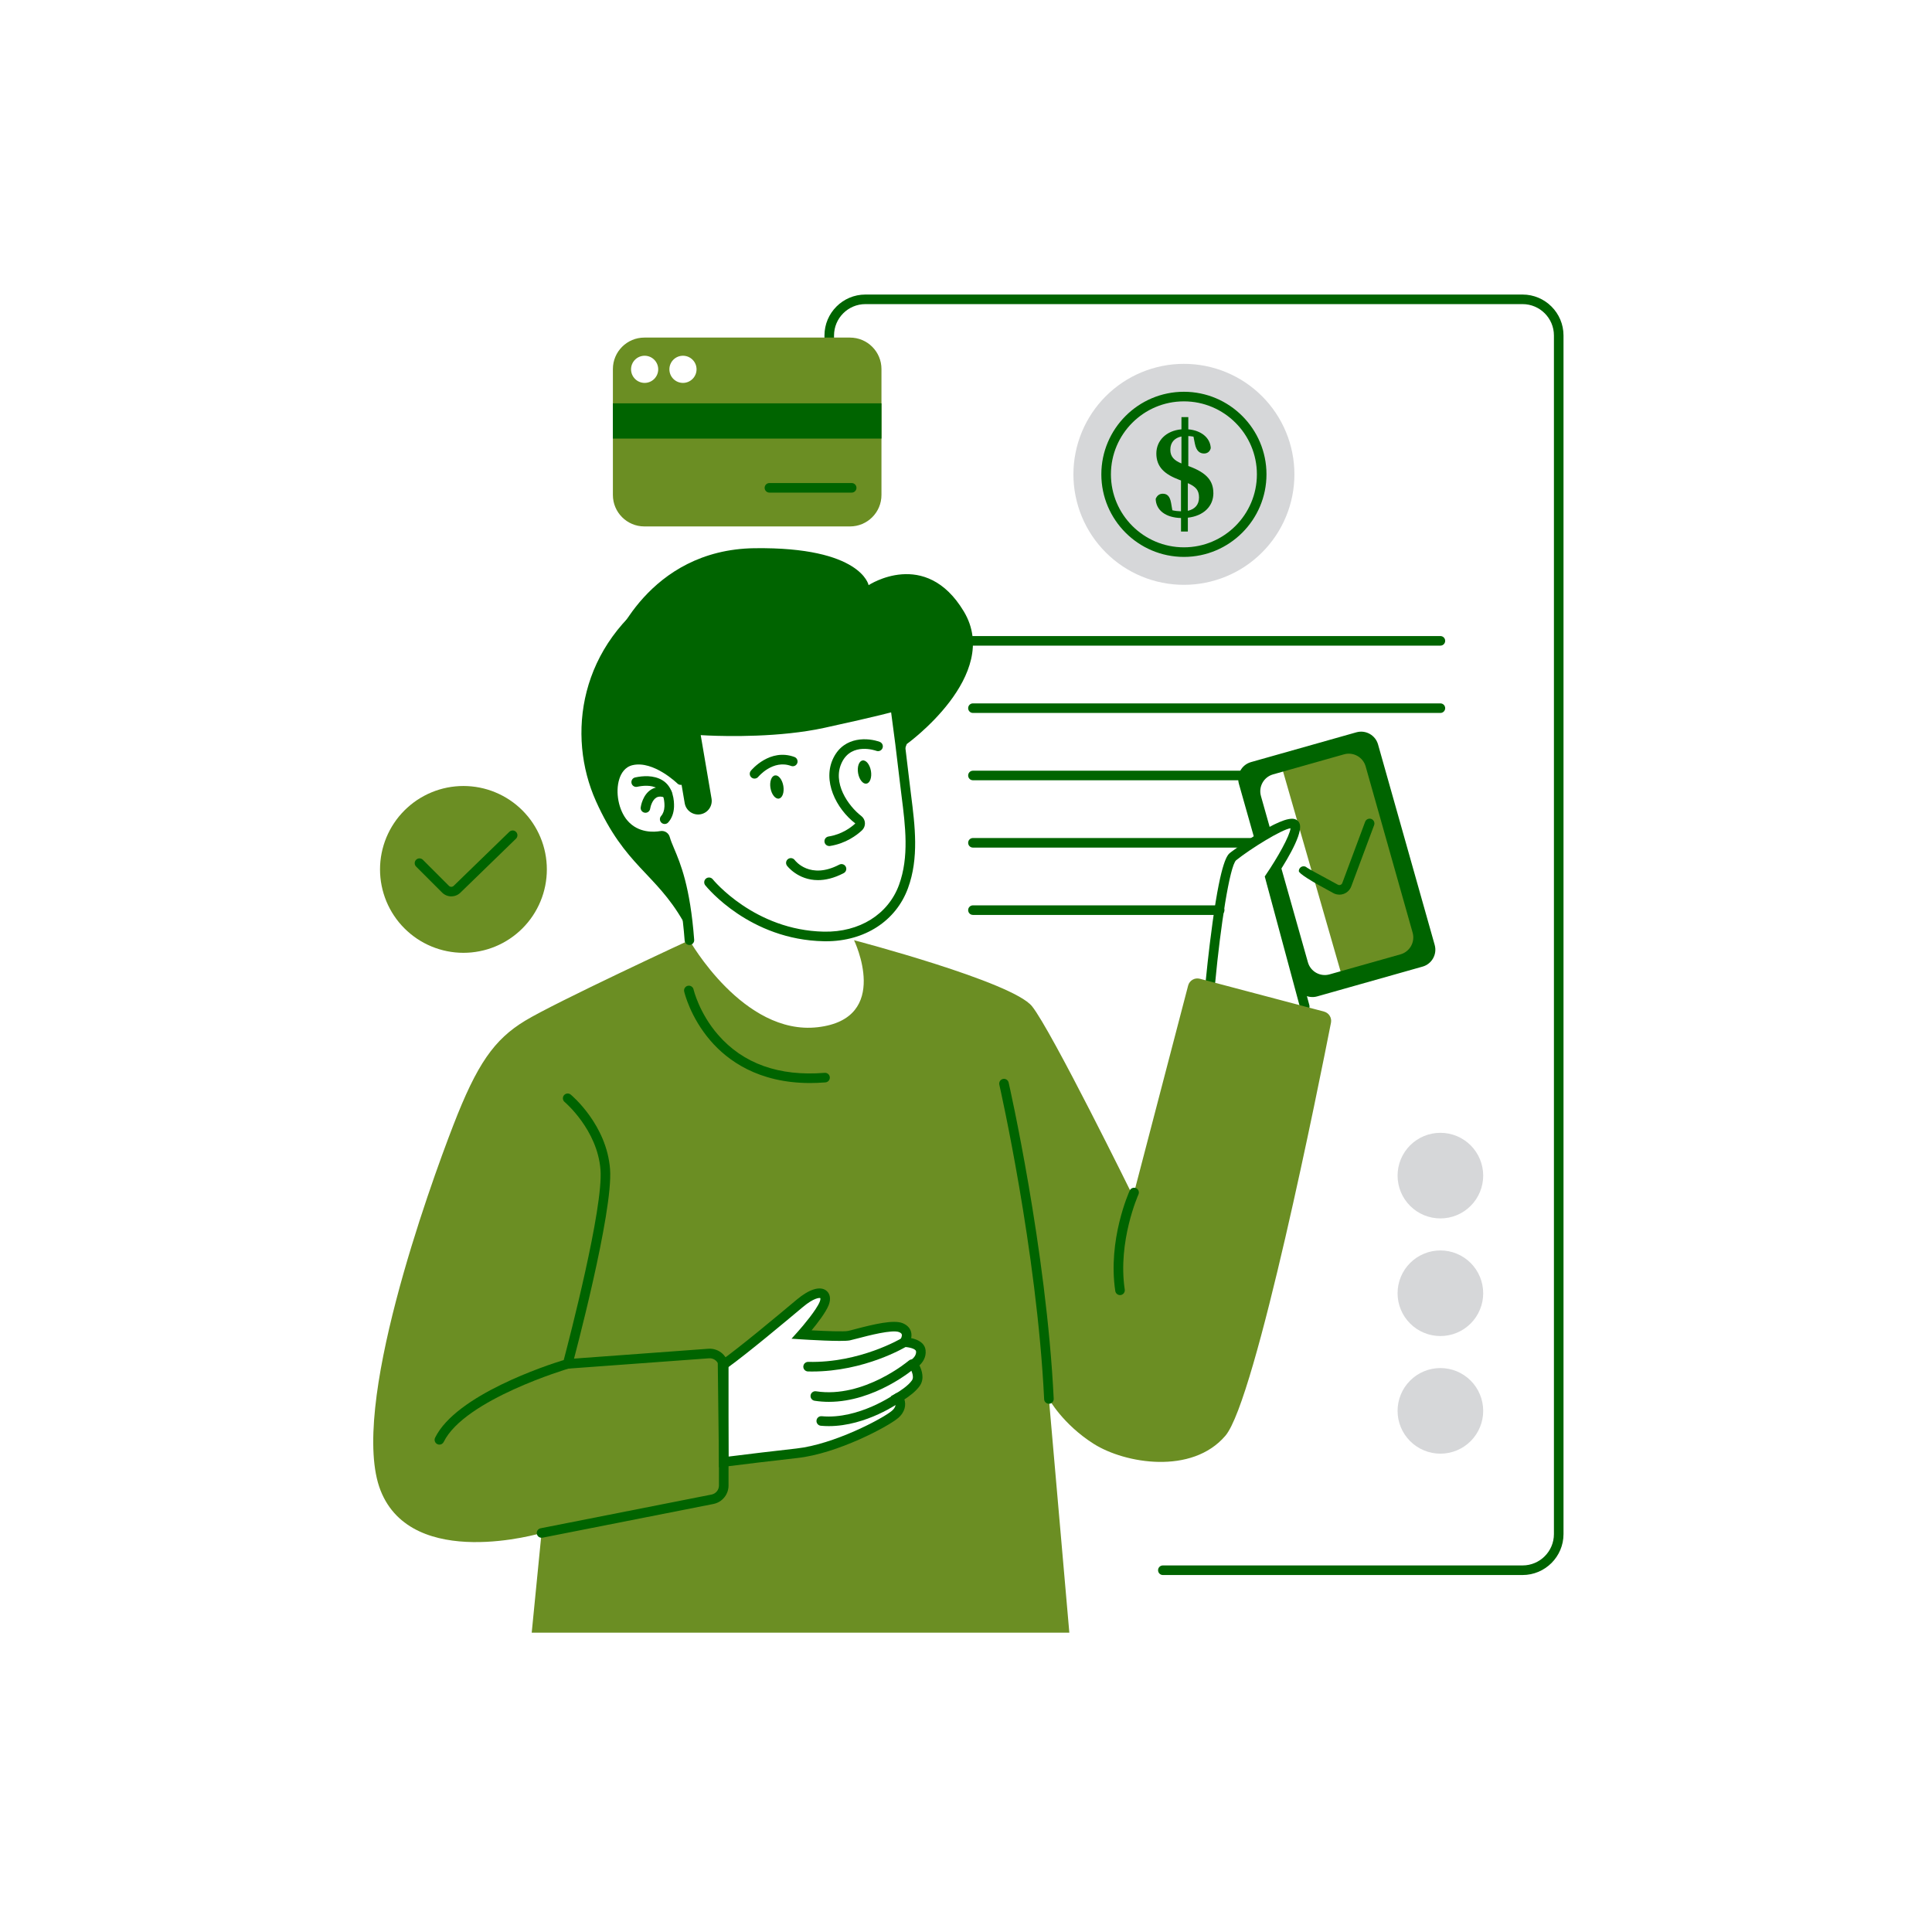 <svg xmlns="http://www.w3.org/2000/svg" xmlns:xlink="http://www.w3.org/1999/xlink" width="800" viewBox="0 0 600 600" height="800" preserveAspectRatio="xMidYMid meet"><path fill="#006400" d="M 472.848 489.137 L 361.137 489.137 C 360.312 489.137 359.648 488.473 359.648 487.648 C 359.648 486.824 360.312 486.16 361.137 486.16 L 472.848 486.16 C 478.223 486.16 482.586 481.789 482.586 476.422 L 482.586 104.188 C 482.586 98.812 478.215 94.445 472.848 94.445 L 268.758 94.445 C 263.383 94.445 259.016 98.816 259.016 104.188 L 259.016 158.422 C 259.016 159.246 258.352 159.91 257.531 159.91 C 256.707 159.91 256.043 159.246 256.043 158.422 L 256.043 104.188 C 256.043 97.176 261.746 91.473 268.758 91.473 L 472.848 91.473 C 479.855 91.473 485.562 97.176 485.562 104.188 L 485.562 476.422 C 485.562 483.43 479.855 489.137 472.848 489.137 Z M 472.848 489.137 " fill-opacity="1" fill-rule="nonzero"></path><path fill="#d6d7d9" d="M 401.992 147.309 C 401.992 148.434 401.934 149.555 401.824 150.672 C 401.715 151.793 401.551 152.902 401.332 154.004 C 401.113 155.105 400.84 156.195 400.512 157.273 C 400.188 158.348 399.809 159.402 399.379 160.441 C 398.949 161.48 398.469 162.496 397.938 163.488 C 397.41 164.477 396.832 165.441 396.207 166.375 C 395.582 167.309 394.914 168.211 394.199 169.078 C 393.488 169.949 392.734 170.781 391.938 171.574 C 391.145 172.371 390.312 173.125 389.445 173.836 C 388.574 174.551 387.672 175.219 386.738 175.844 C 385.805 176.469 384.844 177.043 383.852 177.574 C 382.859 178.105 381.844 178.582 380.805 179.016 C 379.77 179.445 378.711 179.82 377.637 180.148 C 376.559 180.477 375.473 180.746 374.367 180.965 C 373.266 181.188 372.156 181.352 371.039 181.461 C 369.918 181.57 368.797 181.625 367.676 181.625 C 366.551 181.625 365.43 181.57 364.312 181.461 C 363.191 181.352 362.082 181.188 360.98 180.965 C 359.879 180.746 358.789 180.477 357.715 180.148 C 356.637 179.82 355.582 179.445 354.543 179.016 C 353.504 178.582 352.488 178.105 351.496 177.574 C 350.508 177.043 349.543 176.469 348.609 175.844 C 347.676 175.219 346.773 174.551 345.906 173.836 C 345.035 173.125 344.203 172.371 343.41 171.574 C 342.613 170.781 341.859 169.949 341.148 169.078 C 340.434 168.211 339.766 167.309 339.141 166.375 C 338.516 165.441 337.941 164.477 337.41 163.488 C 336.879 162.496 336.402 161.48 335.969 160.441 C 335.539 159.402 335.164 158.348 334.836 157.273 C 334.512 156.195 334.238 155.105 334.02 154.004 C 333.797 152.902 333.633 151.793 333.523 150.672 C 333.414 149.555 333.359 148.434 333.359 147.309 C 333.359 146.188 333.414 145.066 333.523 143.945 C 333.633 142.828 333.797 141.719 334.02 140.617 C 334.238 139.512 334.512 138.426 334.836 137.348 C 335.164 136.273 335.539 135.215 335.969 134.18 C 336.402 133.141 336.879 132.125 337.41 131.133 C 337.941 130.145 338.516 129.18 339.141 128.246 C 339.766 127.312 340.434 126.41 341.148 125.539 C 341.859 124.672 342.613 123.84 343.41 123.047 C 344.203 122.25 345.035 121.496 345.906 120.785 C 346.773 120.07 347.676 119.402 348.609 118.777 C 349.543 118.152 350.508 117.574 351.496 117.047 C 352.488 116.516 353.504 116.035 354.543 115.605 C 355.582 115.176 356.637 114.797 357.715 114.473 C 358.789 114.145 359.879 113.871 360.98 113.652 C 362.082 113.434 363.191 113.27 364.312 113.16 C 365.43 113.051 366.551 112.996 367.676 112.996 C 368.797 112.996 369.918 113.051 371.039 113.16 C 372.156 113.27 373.266 113.434 374.367 113.652 C 375.473 113.871 376.559 114.145 377.637 114.473 C 378.711 114.797 379.77 115.176 380.805 115.605 C 381.844 116.035 382.859 116.516 383.852 117.047 C 384.844 117.574 385.805 118.152 386.738 118.777 C 387.672 119.402 388.574 120.07 389.445 120.785 C 390.312 121.496 391.145 122.25 391.938 123.047 C 392.734 123.84 393.488 124.672 394.199 125.539 C 394.914 126.41 395.582 127.312 396.207 128.246 C 396.832 129.18 397.41 130.145 397.938 131.133 C 398.469 132.125 398.949 133.141 399.379 134.18 C 399.809 135.215 400.188 136.273 400.512 137.348 C 400.84 138.426 401.113 139.512 401.332 140.617 C 401.551 141.719 401.715 142.828 401.824 143.945 C 401.934 145.066 401.992 146.188 401.992 147.309 Z M 401.992 147.309 " fill-opacity="1" fill-rule="nonzero"></path><path fill="#006400" d="M 367.676 172.953 C 353.539 172.953 342.031 161.445 342.031 147.309 C 342.031 133.172 353.539 121.668 367.676 121.668 C 381.812 121.668 393.316 133.172 393.316 147.309 C 393.316 161.445 381.812 172.953 367.676 172.953 Z M 367.676 124.645 C 355.172 124.645 345.008 134.809 345.008 147.309 C 345.008 159.812 355.18 169.977 367.676 169.977 C 380.172 169.977 390.34 159.805 390.34 147.309 C 390.34 134.812 380.176 124.645 367.676 124.645 Z M 367.676 124.645 " fill-opacity="1" fill-rule="nonzero"></path><path fill="#006400" d="M 376.82 153.18 C 376.82 149.402 374.891 146.879 369.254 144.797 L 369.039 144.719 L 369.039 135.418 C 369.562 135.438 370.09 135.5 370.648 135.605 L 371.074 137.758 C 371.555 140.262 372.773 140.84 373.945 140.84 C 374.836 140.84 375.723 140.352 376.012 139.176 C 375.867 135.926 372.992 133.668 369.039 133.332 L 369.039 129.539 L 366.91 129.539 L 366.91 133.332 C 362.121 133.742 359.113 136.887 359.113 140.836 C 359.113 145.055 361.711 147.305 366.242 149.02 L 366.766 149.215 L 366.766 158.789 C 365.82 158.766 364.953 158.668 364.082 158.465 L 363.684 156.156 C 363.293 153.977 362.379 153.332 361.102 153.332 C 360.129 153.332 359.352 153.832 358.906 154.934 C 359.012 158.492 362.059 160.77 366.773 160.875 L 366.773 165.066 L 368.898 165.066 L 368.898 160.777 C 373.875 160.199 376.824 157.164 376.824 153.168 Z M 363.453 139.676 C 363.453 137.312 364.859 135.98 366.91 135.551 L 366.91 143.93 C 364.652 143.004 363.453 141.824 363.453 139.676 Z M 368.891 158.633 L 368.891 150.047 C 371.336 151.113 372.367 152.223 372.367 154.488 C 372.367 156.754 371.066 158.152 368.891 158.637 Z M 368.891 158.633 " fill-opacity="1" fill-rule="nonzero"></path><path fill="#006400" d="M 447.324 200.508 L 302.156 200.508 C 301.332 200.508 300.668 199.844 300.668 199.02 C 300.668 198.195 301.332 197.531 302.156 197.531 L 447.324 197.531 C 448.148 197.531 448.812 198.195 448.812 199.02 C 448.812 199.844 448.148 200.508 447.324 200.508 Z M 447.324 200.508 " fill-opacity="1" fill-rule="nonzero"></path><path fill="#006400" d="M 447.324 221.414 L 302.156 221.414 C 301.332 221.414 300.668 220.75 300.668 219.926 C 300.668 219.105 301.332 218.441 302.156 218.441 L 447.324 218.441 C 448.148 218.441 448.812 219.105 448.812 219.926 C 448.812 220.75 448.148 221.414 447.324 221.414 Z M 447.324 221.414 " fill-opacity="1" fill-rule="nonzero"></path><path fill="#006400" d="M 387.383 242.32 L 302.156 242.32 C 301.332 242.32 300.668 241.656 300.668 240.836 C 300.668 240.012 301.332 239.348 302.156 239.348 L 387.383 239.348 C 388.207 239.348 388.871 240.012 388.871 240.836 C 388.871 241.656 388.207 242.32 387.383 242.32 Z M 387.383 242.32 " fill-opacity="1" fill-rule="nonzero"></path><path fill="#006400" d="M 388.598 263.23 L 302.156 263.23 C 301.332 263.23 300.668 262.566 300.668 261.742 C 300.668 260.922 301.332 260.254 302.156 260.254 L 388.598 260.254 C 389.418 260.254 390.086 260.922 390.086 261.742 C 390.086 262.566 389.418 263.23 388.598 263.23 Z M 388.598 263.23 " fill-opacity="1" fill-rule="nonzero"></path><path fill="#006400" d="M 378.777 284.137 L 302.156 284.137 C 301.332 284.137 300.668 283.473 300.668 282.652 C 300.668 281.828 301.332 281.164 302.156 281.164 L 378.777 281.164 C 379.602 281.164 380.266 281.828 380.266 282.652 C 380.266 283.473 379.602 284.137 378.777 284.137 Z M 378.777 284.137 " fill-opacity="1" fill-rule="nonzero"></path><path fill="#6b8e23" d="M 397.98 237.902 L 416.891 303.637 L 443.434 295.746 L 425.352 231.016 Z M 397.98 237.902 " fill-opacity="1" fill-rule="nonzero"></path><path fill="#006400" d="M 445.559 293.461 L 427.965 231.195 C 427.145 228.301 424.133 226.609 421.234 227.426 L 388.512 236.676 C 385.617 237.488 383.934 240.508 384.746 243.406 L 389.828 261.375 L 394.754 258.402 L 391.598 247.223 C 390.777 244.324 392.465 241.312 395.363 240.492 L 417.391 234.266 C 420.289 233.449 423.305 235.133 424.121 238.035 L 438.707 289.648 C 439.523 292.543 437.836 295.562 434.938 296.383 L 412.91 302.602 C 410.016 303.418 406.996 301.738 406.18 298.836 L 397.355 267.605 L 394.391 272.449 L 393.32 273.754 L 402.336 305.668 C 403.156 308.57 406.176 310.254 409.07 309.438 L 441.789 300.191 C 444.684 299.375 446.375 296.355 445.555 293.461 Z M 445.559 293.461 " fill-opacity="1" fill-rule="nonzero"></path><path fill="#006400" d="M 405.199 314.062 C 404.543 314.062 403.941 313.625 403.766 312.961 L 392.777 272.184 L 393.164 271.617 C 396.797 266.297 400.527 259.621 400.797 257.219 C 398.059 257.586 388.551 263.453 383.898 267.152 C 381.887 268.949 379.016 287.797 377.406 304.977 C 377.324 305.793 376.602 306.395 375.785 306.32 C 374.965 306.246 374.367 305.516 374.441 304.699 C 374.449 304.609 375.305 295.574 376.598 286.297 C 379.281 267.012 381.223 265.477 382.051 264.82 C 382.203 264.695 397.883 252.77 402.246 254.426 C 403.035 254.723 403.57 255.375 403.719 256.211 C 404.371 259.848 398.41 269.152 396.004 272.727 L 406.637 312.188 C 406.848 312.98 406.379 313.801 405.582 314.012 C 405.453 314.047 405.328 314.062 405.199 314.062 Z M 405.199 314.062 " fill-opacity="1" fill-rule="nonzero"></path><path fill="#6b8e23" d="M 411.199 314.156 L 372.621 303.961 C 371.031 303.539 369.398 304.484 368.984 306.082 L 351.887 371.535 C 351.887 371.535 326.598 320.113 320.504 312.504 C 314.418 304.891 265.23 291.992 265.23 291.992 C 265.23 291.992 277.031 316.352 253.941 319.012 C 230.848 321.676 214.102 291.992 214.102 291.992 C 214.102 291.992 172.738 311.152 163.102 316.984 C 153.457 322.82 148.133 330.434 140.773 349.465 C 133.41 368.492 108.297 437.762 118.188 462.883 C 128.086 488.012 168.18 476.086 168.18 476.086 L 165.129 507.035 L 332.09 507.035 L 325.75 434.469 C 325.75 434.469 330.062 442.332 339.703 448.426 C 349.348 454.512 370.152 458.066 380.551 445.887 C 390.02 434.805 409.852 335.422 413.348 317.602 C 413.645 316.062 412.703 314.562 411.191 314.16 Z M 284.453 429.5 C 282.848 431.871 278.949 434.035 278.949 434.035 C 278.949 434.035 281.004 436.68 277.918 439.289 C 274.832 441.887 259.406 450.016 247.453 451.332 C 240.871 452.051 231.68 453.176 224.766 454.035 L 224.406 424.027 C 230.641 419.621 242.477 409.707 248.395 404.746 C 254.312 399.785 257.305 401.445 255.949 404.824 C 254.574 408.211 248.969 414.457 248.969 414.457 C 248.969 414.457 261.316 415.258 263.625 414.797 C 265.938 414.336 276.543 410.977 279.801 412.32 C 283.051 413.668 280.859 416.824 280.859 416.824 C 280.859 416.824 285.688 416.891 285.977 419.512 C 286.266 422.129 283.617 423.668 283.617 423.668 C 283.617 423.668 286.07 427.121 284.461 429.496 Z M 284.453 429.5 " fill-opacity="1" fill-rule="nonzero"></path><path fill="#006400" d="M 223.297 455.719 L 222.91 423.266 L 223.551 422.812 C 229.77 418.414 241.703 408.414 247.441 403.605 C 251.277 400.391 254.59 399.344 256.523 400.75 C 257.816 401.691 258.121 403.422 257.328 405.379 C 256.41 407.641 253.863 410.949 252.043 413.148 C 256.582 413.395 262.086 413.59 263.332 413.34 C 263.766 413.258 264.602 413.035 265.578 412.777 C 271.516 411.215 277.555 409.781 280.367 410.941 C 282.039 411.637 282.676 412.742 282.914 413.551 C 283.121 414.258 283.098 414.957 282.969 415.57 C 284.801 415.945 287.18 416.895 287.449 419.355 C 287.688 421.535 286.512 423.121 285.539 424.039 C 286.289 425.547 287.156 428.156 285.684 430.328 C 284.484 432.098 282.258 433.703 280.875 434.598 C 281.387 436.25 281.148 438.496 278.879 440.414 C 275.742 443.062 260.121 451.426 247.617 452.797 C 240.469 453.582 230.348 454.828 224.949 455.504 L 223.297 455.711 Z M 225.906 424.785 L 226.23 452.355 C 231.871 451.652 240.801 450.562 247.293 449.852 C 259.016 448.57 274.102 440.57 276.961 438.156 C 278.898 436.516 277.891 435.105 277.773 434.953 L 276.707 433.586 L 278.223 432.742 C 279.227 432.188 282.07 430.367 283.219 428.672 C 284.055 427.445 282.875 425.219 282.395 424.535 L 281.461 423.207 L 282.855 422.391 C 282.895 422.367 284.664 421.277 284.488 419.68 C 284.395 418.812 282.062 418.332 280.836 418.316 L 278.039 418.285 L 279.633 415.988 C 279.828 415.691 280.207 414.898 280.055 414.391 C 279.973 414.129 279.695 413.898 279.227 413.703 C 277.105 412.824 269.555 414.812 266.332 415.66 C 265.273 415.938 264.43 416.16 263.914 416.266 C 261.48 416.75 250.148 416.031 248.863 415.949 L 245.812 415.75 L 247.859 413.469 C 249.371 411.785 253.523 406.848 254.57 404.277 C 254.852 403.57 254.789 403.203 254.754 403.145 C 254.531 403.012 252.797 403.008 249.352 405.895 C 243.773 410.57 232.363 420.129 225.906 424.797 Z M 225.906 424.785 " fill-opacity="1" fill-rule="nonzero"></path><path fill="#006400" d="M 252.211 425.934 C 251.785 425.934 251.359 425.926 250.926 425.918 C 250.105 425.898 249.453 425.215 249.477 424.395 C 249.496 423.57 250.195 422.934 250.996 422.941 C 267.047 423.34 279.949 415.637 280.078 415.559 C 280.781 415.129 281.695 415.359 282.121 416.059 C 282.547 416.762 282.324 417.672 281.621 418.102 C 281.078 418.426 268.523 425.934 252.207 425.934 Z M 252.211 425.934 " fill-opacity="1" fill-rule="nonzero"></path><path fill="#006400" d="M 257.422 435.355 C 255.957 435.355 254.477 435.25 252.98 435.016 C 252.168 434.895 251.609 434.129 251.734 433.324 C 251.859 432.508 252.621 431.953 253.43 432.078 C 268.227 434.363 282.125 422.656 282.266 422.535 C 282.887 422 283.824 422.074 284.359 422.699 C 284.895 423.324 284.82 424.262 284.195 424.797 C 283.648 425.266 271.699 435.355 257.422 435.355 Z M 257.422 435.355 " fill-opacity="1" fill-rule="nonzero"></path><path fill="#006400" d="M 257.402 442.895 C 256.578 442.895 255.75 442.859 254.914 442.781 C 254.094 442.707 253.496 441.977 253.57 441.16 C 253.645 440.34 254.371 439.742 255.191 439.816 C 266.719 440.891 277.961 432.91 278.074 432.832 C 278.746 432.352 279.672 432.504 280.152 433.168 C 280.633 433.832 280.48 434.766 279.816 435.246 C 279.355 435.578 269.051 442.895 257.402 442.895 Z M 257.402 442.895 " fill-opacity="1" fill-rule="nonzero"></path><path fill="#006400" d="M 325.75 435.953 C 324.961 435.953 324.301 435.336 324.27 434.543 C 322.016 388.266 310.465 337.367 310.348 336.859 C 310.164 336.055 310.668 335.262 311.465 335.078 C 312.262 334.895 313.059 335.395 313.242 336.195 C 313.363 336.703 324.973 387.863 327.238 434.398 C 327.277 435.219 326.641 435.914 325.824 435.953 C 325.801 435.953 325.773 435.953 325.75 435.953 Z M 325.75 435.953 " fill-opacity="1" fill-rule="nonzero"></path><path fill="#006400" d="M 347.828 402.203 C 347.105 402.203 346.469 401.672 346.359 400.934 C 343.98 385.086 350.562 370.352 350.848 369.73 C 351.188 368.984 352.066 368.656 352.812 368.992 C 353.562 369.328 353.895 370.211 353.551 370.961 C 353.488 371.105 347.055 385.539 349.301 400.492 C 349.422 401.305 348.863 402.066 348.051 402.184 C 347.977 402.195 347.902 402.199 347.828 402.199 Z M 347.828 402.203 " fill-opacity="1" fill-rule="nonzero"></path><path fill="#006400" d="M 136.461 448.641 C 136.242 448.641 136.02 448.59 135.805 448.484 C 135.066 448.125 134.766 447.23 135.125 446.492 C 141.656 433.195 169.805 423.988 175.074 422.367 C 176.723 416.117 187.402 375.141 186.488 363.277 C 185.531 350.852 175.449 342.316 175.348 342.23 C 174.715 341.707 174.633 340.77 175.156 340.133 C 175.684 339.504 176.621 339.414 177.254 339.945 C 177.711 340.324 188.406 349.383 189.457 363.051 C 190.48 376.344 178.262 422 177.738 423.938 L 177.523 424.746 L 176.719 424.98 C 176.398 425.074 144.281 434.602 137.797 447.805 C 137.539 448.332 137.012 448.641 136.461 448.641 Z M 176.297 423.551 L 176.301 423.551 Z M 176.297 423.551 " fill-opacity="1" fill-rule="nonzero"></path><path fill="#006400" d="M 168.18 477.566 C 167.484 477.566 166.859 477.074 166.723 476.367 C 166.562 475.559 167.086 474.781 167.891 474.621 L 220.973 464.148 C 222.305 463.887 223.277 462.707 223.277 461.348 L 223.277 424.684 C 223.277 423.879 222.957 423.137 222.367 422.59 C 221.777 422.047 221.012 421.777 220.215 421.832 L 176.41 425.043 C 175.59 425.105 174.879 424.488 174.82 423.672 C 174.762 422.852 175.375 422.141 176.191 422.082 L 219.996 418.867 C 221.609 418.754 223.207 419.312 224.395 420.414 C 225.578 421.516 226.254 423.07 226.254 424.688 L 226.254 461.352 C 226.254 464.129 224.273 466.539 221.547 467.074 L 168.465 477.547 C 168.367 477.566 168.273 477.578 168.18 477.578 Z M 168.18 477.566 " fill-opacity="1" fill-rule="nonzero"></path><path fill="#006400" d="M 251.578 336.344 C 235.512 336.344 225.945 329.352 220.633 323.176 C 214.332 315.855 212.555 308.242 212.48 307.926 C 212.297 307.121 212.805 306.328 213.605 306.145 C 214.406 305.969 215.203 306.469 215.387 307.266 C 215.402 307.34 217.105 314.574 222.969 321.332 C 230.777 330.34 241.93 334.324 256.105 333.18 C 256.93 333.117 257.645 333.727 257.707 334.543 C 257.773 335.359 257.164 336.078 256.344 336.145 C 254.695 336.277 253.102 336.344 251.578 336.344 Z M 251.578 336.344 " fill-opacity="1" fill-rule="nonzero"></path><path fill="#006400" d="M 282.59 210.574 L 283.414 215.406 C 284.137 227.645 280.555 233.27 280.098 234.902 C 280.059 235.051 280.035 235.121 280.035 235.121 L 278.223 220.84 C 278.223 220.84 273.059 222.328 255.918 226.055 C 252.488 226.801 248.898 227.332 245.352 227.715 C 231.16 229.242 217.613 228.301 217.613 228.301 L 220.973 248.012 C 221.172 249.164 220.879 250.281 220.258 251.164 C 219.633 252.047 218.668 252.691 217.52 252.887 C 215.215 253.277 213.031 251.73 212.641 249.43 L 211.277 241.426 C 211.277 241.426 205.762 237.742 200.457 236.141 C 195.156 234.531 190.16 236.988 190.32 246.402 C 190.484 255.812 196.289 259.586 202.074 259.762 C 207.855 259.93 205.938 260.547 208.332 267.336 C 211.734 276.977 212.156 286.086 212.156 286.086 C 203.535 271.082 194.152 269.062 185.07 248.781 C 175.984 228.492 179.594 200.148 205.75 183.098 C 205.75 183.098 205.75 183.094 205.77 183.082 C 206.445 182.547 225.262 168.008 253.793 180.152 C 266.41 184.332 278.57 193.016 282.59 210.574 Z M 282.59 210.574 " fill-opacity="1" fill-rule="nonzero"></path><path fill="#006400" d="M 256.512 292.316 C 256.289 292.316 256.066 292.316 255.844 292.312 C 232.836 291.863 219.582 275.621 219.023 274.934 C 218.516 274.293 218.613 273.355 219.258 272.84 C 219.898 272.332 220.836 272.434 221.352 273.074 C 221.473 273.234 234.328 288.922 255.902 289.336 C 266.906 289.547 275.836 283.984 279.195 274.812 C 282.383 266.121 281.168 256.52 279.992 247.234 C 279.805 245.727 279.613 244.234 279.445 242.754 C 278.551 234.965 277.598 227.352 276.602 220.129 C 276.488 219.316 277.059 218.57 277.871 218.453 C 278.691 218.34 279.434 218.91 279.547 219.723 C 280.543 226.973 281.5 234.605 282.395 242.418 C 282.562 243.883 282.75 245.367 282.938 246.863 C 284.156 256.5 285.422 266.461 281.98 275.84 C 278.238 286.051 268.512 292.32 256.508 292.32 Z M 256.512 292.316 " fill-opacity="1" fill-rule="nonzero"></path><path fill="#006400" d="M 214.109 293.477 C 213.34 293.477 212.684 292.883 212.625 292.098 C 211.422 276.035 208.516 269.168 206.598 264.621 C 206.055 263.328 205.574 262.195 205.238 261.09 C 202.629 261.48 196.875 261.66 192.664 256.84 C 189.211 252.891 187.867 246.043 189.535 240.926 C 190.621 237.594 192.867 235.387 195.855 234.715 C 203.906 232.898 212.121 240.875 212.469 241.211 C 213.051 241.785 213.062 242.727 212.48 243.312 C 211.906 243.898 210.965 243.902 210.379 243.332 C 210.305 243.258 202.977 236.16 196.508 237.613 C 194.039 238.168 192.887 240.219 192.359 241.848 C 191.004 245.984 192.121 251.711 194.895 254.883 C 198.305 258.785 203.145 258.43 205.066 258.098 C 206.395 257.871 207.66 258.676 208.008 259.969 C 208.285 260.984 208.746 262.078 209.328 263.461 C 211.328 268.188 214.34 275.324 215.586 291.875 C 215.645 292.691 215.035 293.406 214.211 293.473 C 214.172 293.473 214.137 293.473 214.098 293.473 Z M 214.109 293.477 " fill-opacity="1" fill-rule="nonzero"></path><path fill="#006400" d="M 243.27 244.066 C 243.352 244.547 243.379 245.012 243.352 245.473 C 243.328 245.93 243.25 246.344 243.121 246.715 C 242.992 247.082 242.82 247.379 242.605 247.605 C 242.395 247.828 242.156 247.965 241.891 248.008 C 241.625 248.055 241.355 248.008 241.082 247.863 C 240.805 247.723 240.547 247.5 240.301 247.195 C 240.055 246.891 239.848 246.523 239.668 246.102 C 239.492 245.676 239.363 245.227 239.281 244.746 C 239.199 244.27 239.172 243.801 239.199 243.344 C 239.227 242.887 239.301 242.473 239.434 242.102 C 239.562 241.734 239.734 241.434 239.945 241.211 C 240.16 240.988 240.398 240.852 240.66 240.809 C 240.926 240.762 241.195 240.809 241.473 240.949 C 241.746 241.094 242.008 241.316 242.25 241.621 C 242.496 241.926 242.707 242.293 242.883 242.715 C 243.059 243.141 243.188 243.59 243.27 244.066 Z M 243.27 244.066 " fill-opacity="1" fill-rule="nonzero"></path><path fill="#006400" d="M 270.477 239.426 C 270.555 239.902 270.586 240.371 270.559 240.828 C 270.531 241.289 270.453 241.703 270.324 242.07 C 270.195 242.441 270.023 242.738 269.812 242.961 C 269.598 243.188 269.359 243.32 269.094 243.367 C 268.832 243.41 268.562 243.363 268.285 243.223 C 268.012 243.082 267.75 242.859 267.508 242.551 C 267.262 242.246 267.051 241.883 266.875 241.457 C 266.699 241.035 266.57 240.582 266.488 240.105 C 266.406 239.629 266.379 239.16 266.406 238.703 C 266.43 238.242 266.508 237.828 266.637 237.461 C 266.766 237.09 266.938 236.793 267.152 236.57 C 267.363 236.344 267.602 236.211 267.867 236.164 C 268.133 236.117 268.402 236.168 268.676 236.309 C 268.953 236.449 269.211 236.672 269.457 236.977 C 269.699 237.285 269.91 237.648 270.09 238.074 C 270.266 238.496 270.395 238.949 270.477 239.426 Z M 270.477 239.426 " fill-opacity="1" fill-rule="nonzero"></path><path fill="#006400" d="M 257.523 262.738 C 256.805 262.738 256.172 262.215 256.059 261.484 C 255.93 260.672 256.484 259.914 257.297 259.785 C 261.43 259.137 264.277 256.984 265.625 255.734 C 259.664 251.129 255.273 242.426 258.859 235.309 C 262.281 228.496 269.738 229.117 273.203 230.395 C 273.973 230.68 274.367 231.535 274.082 232.305 C 273.797 233.074 272.945 233.469 272.172 233.188 C 271.863 233.074 264.594 230.516 261.508 236.648 C 258.289 243.047 263.457 250.328 267.473 253.41 C 268.156 253.938 268.578 254.734 268.617 255.598 C 268.656 256.453 268.32 257.281 267.695 257.871 C 266.113 259.348 262.719 261.945 257.758 262.73 C 257.68 262.738 257.605 262.75 257.523 262.75 Z M 257.523 262.738 " fill-opacity="1" fill-rule="nonzero"></path><path fill="#006400" d="M 234.332 241.801 C 234 241.801 233.668 241.691 233.391 241.465 C 232.754 240.945 232.66 240.008 233.18 239.371 C 233.418 239.082 239.094 232.281 246.719 235.086 C 247.488 235.367 247.883 236.227 247.602 236.992 C 247.32 237.762 246.465 238.16 245.691 237.875 C 240.035 235.793 235.531 241.195 235.488 241.25 C 235.195 241.613 234.762 241.797 234.336 241.797 Z M 234.332 241.801 " fill-opacity="1" fill-rule="nonzero"></path><path fill="#006400" d="M 254.031 273.332 C 247.77 273.332 244.453 268.914 244.41 268.855 C 243.922 268.191 244.07 267.258 244.734 266.777 C 245.395 266.297 246.32 266.441 246.809 267.098 C 247.012 267.367 251.582 273.258 260.648 268.52 C 261.375 268.137 262.273 268.418 262.656 269.148 C 263.035 269.875 262.754 270.773 262.023 271.156 C 258.98 272.746 256.309 273.332 254.031 273.332 Z M 254.031 273.332 " fill-opacity="1" fill-rule="nonzero"></path><path fill="#006400" d="M 190.309 200.605 C 190.309 200.605 201.117 170.695 234.332 170.25 C 267.547 169.809 269.754 181.727 269.754 181.727 C 269.754 181.727 287.41 170.027 299.328 189.895 C 311.246 209.758 281.594 231.078 281.594 231.078 L 274.828 208.434 L 190.305 200.602 Z M 190.309 200.605 " fill-opacity="1" fill-rule="nonzero"></path><path fill="#006400" d="M 206.418 255.898 C 206.066 255.898 205.711 255.773 205.43 255.516 C 204.82 254.969 204.77 254.031 205.316 253.414 C 205.938 252.715 206.312 251.672 206.352 250.473 C 206.387 249.484 206.332 246.16 204.176 244.852 C 202.191 243.652 199.387 244.016 197.891 244.344 C 197.086 244.52 196.293 244.012 196.121 243.211 C 195.945 242.406 196.453 241.613 197.254 241.441 C 199.609 240.93 202.984 240.66 205.711 242.309 C 209.16 244.395 209.391 248.785 209.324 250.582 C 209.254 252.48 208.621 254.195 207.523 255.406 C 207.234 255.734 206.828 255.902 206.418 255.902 Z M 206.418 255.898 " fill-opacity="1" fill-rule="nonzero"></path><path fill="#006400" d="M 200.445 252.41 C 200.379 252.41 200.305 252.402 200.234 252.395 C 199.422 252.273 198.859 251.527 198.977 250.719 C 199.031 250.316 199.609 246.73 202.324 245.137 C 203.383 244.52 205.176 243.988 207.723 244.98 C 208.488 245.277 208.867 246.141 208.57 246.902 C 208.273 247.672 207.41 248.047 206.648 247.75 C 205.477 247.293 204.555 247.277 203.836 247.699 C 202.574 248.434 202.023 250.438 201.914 251.145 C 201.805 251.883 201.172 252.414 200.441 252.414 Z M 200.445 252.41 " fill-opacity="1" fill-rule="nonzero"></path><path fill="#6b8e23" d="M 263.973 104.84 L 200.109 104.84 C 194.711 104.84 190.34 109.219 190.34 114.613 L 190.34 153.715 C 190.34 159.117 194.719 163.488 200.109 163.488 L 263.973 163.488 C 269.375 163.488 273.746 159.113 273.746 153.715 L 273.746 114.613 C 273.746 109.211 269.371 104.84 263.973 104.84 Z M 200.199 118.914 C 197.871 118.914 195.98 117.023 195.98 114.695 C 195.98 112.363 197.871 110.48 200.199 110.48 C 202.527 110.48 204.414 112.371 204.414 114.695 C 204.414 117.02 202.523 118.914 200.199 118.914 Z M 212.102 118.914 C 209.77 118.914 207.887 117.023 207.887 114.695 C 207.887 112.363 209.77 110.48 212.102 110.48 C 214.43 110.48 216.32 112.371 216.32 114.695 C 216.32 117.02 214.43 118.914 212.102 118.914 Z M 212.102 118.914 " fill-opacity="1" fill-rule="nonzero"></path><path fill="#006400" d="M 190.336 125.258 L 273.746 125.258 L 273.746 136.207 L 190.336 136.207 Z M 190.336 125.258 " fill-opacity="1" fill-rule="nonzero"></path><path fill="#006400" d="M 264.5 152.984 L 238.953 152.984 C 238.129 152.984 237.465 152.32 237.465 151.5 C 237.465 150.676 238.129 150.012 238.953 150.012 L 264.5 150.012 C 265.32 150.012 265.984 150.676 265.984 151.5 C 265.984 152.32 265.32 152.984 264.5 152.984 Z M 264.5 152.984 " fill-opacity="1" fill-rule="nonzero"></path><path fill="#006400" d="M 415.953 277.836 C 415.309 277.836 414.668 277.68 414.094 277.371 C 406.941 273.539 403.363 271.254 403.363 270.52 C 403.363 269.699 404.027 269.035 404.852 269.035 C 405.25 269.035 405.613 269.191 405.883 269.449 C 406.445 269.828 409.23 271.395 415.496 274.754 C 415.836 274.934 416.141 274.863 416.297 274.809 C 416.449 274.75 416.727 274.602 416.859 274.238 L 423.957 255.211 C 424.246 254.441 425.105 254.051 425.871 254.336 C 426.641 254.625 427.031 255.48 426.746 256.25 L 419.645 275.281 C 419.25 276.344 418.406 277.188 417.34 277.594 C 416.891 277.762 416.418 277.848 415.949 277.848 Z M 406.332 270.516 Z M 406.332 270.516 Z M 406.301 270.215 C 406.324 270.312 406.332 270.414 406.332 270.516 C 406.332 270.406 406.324 270.309 406.301 270.215 Z M 406.301 270.215 " fill-opacity="1" fill-rule="nonzero"></path><path fill="#d6d7d9" d="M 460.621 365.098 C 460.621 365.969 460.535 366.836 460.363 367.691 C 460.195 368.547 459.941 369.379 459.605 370.184 C 459.273 370.992 458.863 371.758 458.379 372.484 C 457.895 373.207 457.344 373.879 456.727 374.496 C 456.109 375.113 455.438 375.664 454.711 376.152 C 453.984 376.637 453.219 377.047 452.414 377.379 C 451.605 377.715 450.773 377.965 449.918 378.137 C 449.062 378.305 448.199 378.391 447.324 378.391 C 446.453 378.391 445.586 378.305 444.73 378.137 C 443.875 377.965 443.043 377.715 442.238 377.379 C 441.43 377.047 440.664 376.637 439.938 376.152 C 439.215 375.664 438.543 375.113 437.926 374.496 C 437.309 373.879 436.758 373.207 436.27 372.484 C 435.785 371.758 435.375 370.992 435.043 370.184 C 434.707 369.379 434.457 368.547 434.285 367.691 C 434.117 366.836 434.031 365.969 434.031 365.098 C 434.031 364.223 434.117 363.359 434.285 362.504 C 434.457 361.648 434.707 360.816 435.043 360.008 C 435.379 359.203 435.785 358.438 436.27 357.711 C 436.758 356.984 437.309 356.312 437.926 355.695 C 438.543 355.078 439.215 354.527 439.938 354.043 C 440.664 353.559 441.43 353.148 442.238 352.816 C 443.043 352.48 443.875 352.23 444.73 352.059 C 445.586 351.887 446.453 351.805 447.324 351.805 C 448.199 351.805 449.062 351.887 449.918 352.059 C 450.773 352.23 451.605 352.48 452.414 352.816 C 453.219 353.148 453.984 353.559 454.711 354.043 C 455.438 354.527 456.109 355.078 456.727 355.695 C 457.344 356.312 457.895 356.984 458.379 357.711 C 458.863 358.438 459.273 359.203 459.605 360.008 C 459.941 360.816 460.195 361.648 460.363 362.504 C 460.535 363.359 460.621 364.223 460.621 365.098 Z M 460.621 365.098 " fill-opacity="1" fill-rule="nonzero"></path><path fill="#d6d7d9" d="M 460.621 401.629 C 460.621 402.5 460.535 403.367 460.363 404.223 C 460.195 405.078 459.941 405.91 459.605 406.715 C 459.273 407.523 458.863 408.289 458.379 409.016 C 457.895 409.738 457.344 410.41 456.727 411.027 C 456.109 411.645 455.438 412.195 454.711 412.684 C 453.984 413.168 453.219 413.578 452.414 413.91 C 451.605 414.246 450.773 414.496 449.918 414.668 C 449.062 414.836 448.199 414.922 447.324 414.922 C 446.453 414.922 445.586 414.836 444.73 414.668 C 443.875 414.496 443.043 414.246 442.238 413.91 C 441.43 413.578 440.664 413.168 439.938 412.684 C 439.215 412.195 438.543 411.645 437.926 411.027 C 437.309 410.41 436.758 409.738 436.27 409.016 C 435.785 408.289 435.375 407.523 435.043 406.715 C 434.707 405.91 434.457 405.078 434.285 404.223 C 434.117 403.367 434.031 402.5 434.031 401.629 C 434.031 400.754 434.117 399.891 434.285 399.035 C 434.457 398.18 434.707 397.348 435.043 396.543 C 435.379 395.734 435.785 394.969 436.27 394.242 C 436.758 393.516 437.309 392.844 437.926 392.227 C 438.543 391.609 439.215 391.059 439.938 390.574 C 440.664 390.09 441.43 389.68 442.238 389.348 C 443.043 389.012 443.875 388.762 444.73 388.59 C 445.586 388.418 446.453 388.336 447.324 388.336 C 448.199 388.336 449.062 388.418 449.918 388.59 C 450.773 388.762 451.605 389.012 452.414 389.348 C 453.219 389.68 453.984 390.09 454.711 390.574 C 455.438 391.059 456.109 391.609 456.727 392.227 C 457.344 392.844 457.895 393.516 458.379 394.242 C 458.863 394.969 459.273 395.734 459.605 396.543 C 459.941 397.348 460.195 398.18 460.363 399.035 C 460.535 399.891 460.621 400.754 460.621 401.629 Z M 460.621 401.629 " fill-opacity="1" fill-rule="nonzero"></path><path fill="#d6d7d9" d="M 460.621 438.156 C 460.621 439.027 460.535 439.891 460.363 440.75 C 460.195 441.605 459.941 442.438 459.605 443.242 C 459.273 444.051 458.863 444.816 458.379 445.539 C 457.895 446.266 457.344 446.938 456.727 447.555 C 456.109 448.172 455.438 448.723 454.711 449.207 C 453.984 449.695 453.219 450.102 452.414 450.438 C 451.605 450.77 450.773 451.023 449.918 451.195 C 449.062 451.363 448.199 451.449 447.324 451.449 C 446.453 451.449 445.586 451.363 444.73 451.195 C 443.875 451.023 443.043 450.77 442.238 450.438 C 441.43 450.102 440.664 449.695 439.938 449.207 C 439.215 448.723 438.543 448.172 437.926 447.555 C 437.309 446.938 436.758 446.266 436.27 445.539 C 435.785 444.816 435.375 444.051 435.043 443.242 C 434.707 442.438 434.457 441.605 434.285 440.75 C 434.117 439.891 434.031 439.027 434.031 438.156 C 434.031 437.281 434.117 436.418 434.285 435.562 C 434.457 434.707 434.707 433.875 435.043 433.066 C 435.379 432.262 435.785 431.496 436.27 430.77 C 436.758 430.043 437.309 429.371 437.926 428.754 C 438.543 428.137 439.215 427.586 439.938 427.102 C 440.664 426.617 441.43 426.207 442.238 425.871 C 443.043 425.539 443.875 425.285 444.73 425.117 C 445.586 424.945 446.453 424.859 447.324 424.859 C 448.199 424.859 449.062 424.945 449.918 425.117 C 450.773 425.285 451.605 425.539 452.414 425.871 C 453.219 426.207 453.984 426.617 454.711 427.102 C 455.438 427.586 456.109 428.137 456.727 428.754 C 457.344 429.371 457.895 430.043 458.379 430.77 C 458.863 431.496 459.273 432.262 459.605 433.066 C 459.941 433.875 460.195 434.707 460.363 435.562 C 460.535 436.418 460.621 437.281 460.621 438.156 Z M 460.621 438.156 " fill-opacity="1" fill-rule="nonzero"></path><path fill="#6b8e23" d="M 169.828 270 C 169.828 270.848 169.789 271.695 169.703 272.539 C 169.621 273.383 169.496 274.223 169.332 275.055 C 169.164 275.887 168.961 276.707 168.715 277.52 C 168.469 278.332 168.18 279.129 167.855 279.914 C 167.531 280.699 167.172 281.465 166.77 282.211 C 166.371 282.961 165.934 283.688 165.465 284.391 C 164.992 285.098 164.488 285.777 163.949 286.434 C 163.41 287.09 162.84 287.719 162.242 288.316 C 161.641 288.918 161.016 289.488 160.359 290.023 C 159.703 290.562 159.023 291.066 158.316 291.539 C 157.609 292.012 156.883 292.445 156.137 292.848 C 155.387 293.246 154.621 293.609 153.836 293.934 C 153.055 294.258 152.258 294.543 151.445 294.789 C 150.633 295.035 149.809 295.242 148.977 295.406 C 148.145 295.574 147.309 295.695 146.465 295.781 C 145.621 295.863 144.773 295.906 143.926 295.906 C 143.078 295.906 142.23 295.863 141.387 295.781 C 140.543 295.695 139.703 295.574 138.871 295.406 C 138.039 295.242 137.219 295.035 136.406 294.789 C 135.594 294.543 134.797 294.258 134.012 293.934 C 133.227 293.609 132.461 293.246 131.715 292.848 C 130.965 292.445 130.238 292.012 129.531 291.539 C 128.828 291.066 128.148 290.562 127.492 290.023 C 126.836 289.488 126.207 288.918 125.609 288.316 C 125.008 287.719 124.438 287.09 123.898 286.434 C 123.363 285.777 122.855 285.098 122.387 284.391 C 121.914 283.688 121.48 282.961 121.078 282.211 C 120.68 281.465 120.316 280.699 119.992 279.914 C 119.668 279.129 119.383 278.332 119.137 277.52 C 118.891 276.707 118.684 275.887 118.52 275.055 C 118.352 274.223 118.227 273.383 118.145 272.539 C 118.062 271.695 118.02 270.848 118.02 270 C 118.02 269.152 118.062 268.305 118.145 267.461 C 118.227 266.617 118.352 265.777 118.52 264.945 C 118.684 264.113 118.891 263.293 119.137 262.48 C 119.383 261.668 119.668 260.871 119.992 260.086 C 120.316 259.305 120.68 258.539 121.078 257.789 C 121.48 257.043 121.914 256.316 122.387 255.609 C 122.855 254.902 123.363 254.223 123.898 253.566 C 124.438 252.91 125.008 252.285 125.609 251.684 C 126.207 251.082 126.836 250.516 127.492 249.977 C 128.148 249.438 128.828 248.934 129.531 248.461 C 130.238 247.992 130.965 247.555 131.715 247.156 C 132.461 246.754 133.227 246.395 134.012 246.07 C 134.797 245.742 135.594 245.457 136.406 245.211 C 137.219 244.965 138.039 244.762 138.871 244.594 C 139.703 244.43 140.543 244.305 141.387 244.223 C 142.23 244.137 143.078 244.098 143.926 244.098 C 144.773 244.098 145.621 244.137 146.465 244.223 C 147.309 244.305 148.145 244.43 148.977 244.594 C 149.809 244.762 150.633 244.965 151.445 245.211 C 152.258 245.457 153.055 245.742 153.836 246.07 C 154.621 246.395 155.387 246.754 156.137 247.156 C 156.883 247.555 157.609 247.992 158.316 248.461 C 159.023 248.934 159.703 249.438 160.359 249.977 C 161.016 250.516 161.641 251.082 162.242 251.684 C 162.84 252.285 163.41 252.91 163.949 253.566 C 164.488 254.223 164.992 254.902 165.465 255.609 C 165.934 256.316 166.371 257.043 166.77 257.789 C 167.172 258.539 167.531 259.305 167.855 260.086 C 168.18 260.871 168.469 261.668 168.715 262.48 C 168.961 263.293 169.164 264.113 169.332 264.945 C 169.496 265.777 169.621 266.617 169.703 267.461 C 169.789 268.305 169.828 269.152 169.828 270 Z M 169.828 270 " fill-opacity="1" fill-rule="nonzero"></path><path fill="#006400" d="M 140.164 278.379 C 139.125 278.379 138.094 277.984 137.312 277.203 L 129.223 269.113 C 128.645 268.535 128.645 267.59 129.223 267.012 C 129.801 266.434 130.746 266.434 131.324 267.012 L 139.414 275.102 C 139.82 275.508 140.48 275.512 140.891 275.109 L 158.172 258.332 C 158.762 257.762 159.703 257.773 160.273 258.363 C 160.844 258.953 160.832 259.895 160.242 260.465 L 142.965 277.242 C 142.184 277.996 141.172 278.371 140.156 278.371 Z M 140.164 278.379 " fill-opacity="1" fill-rule="nonzero"></path></svg>